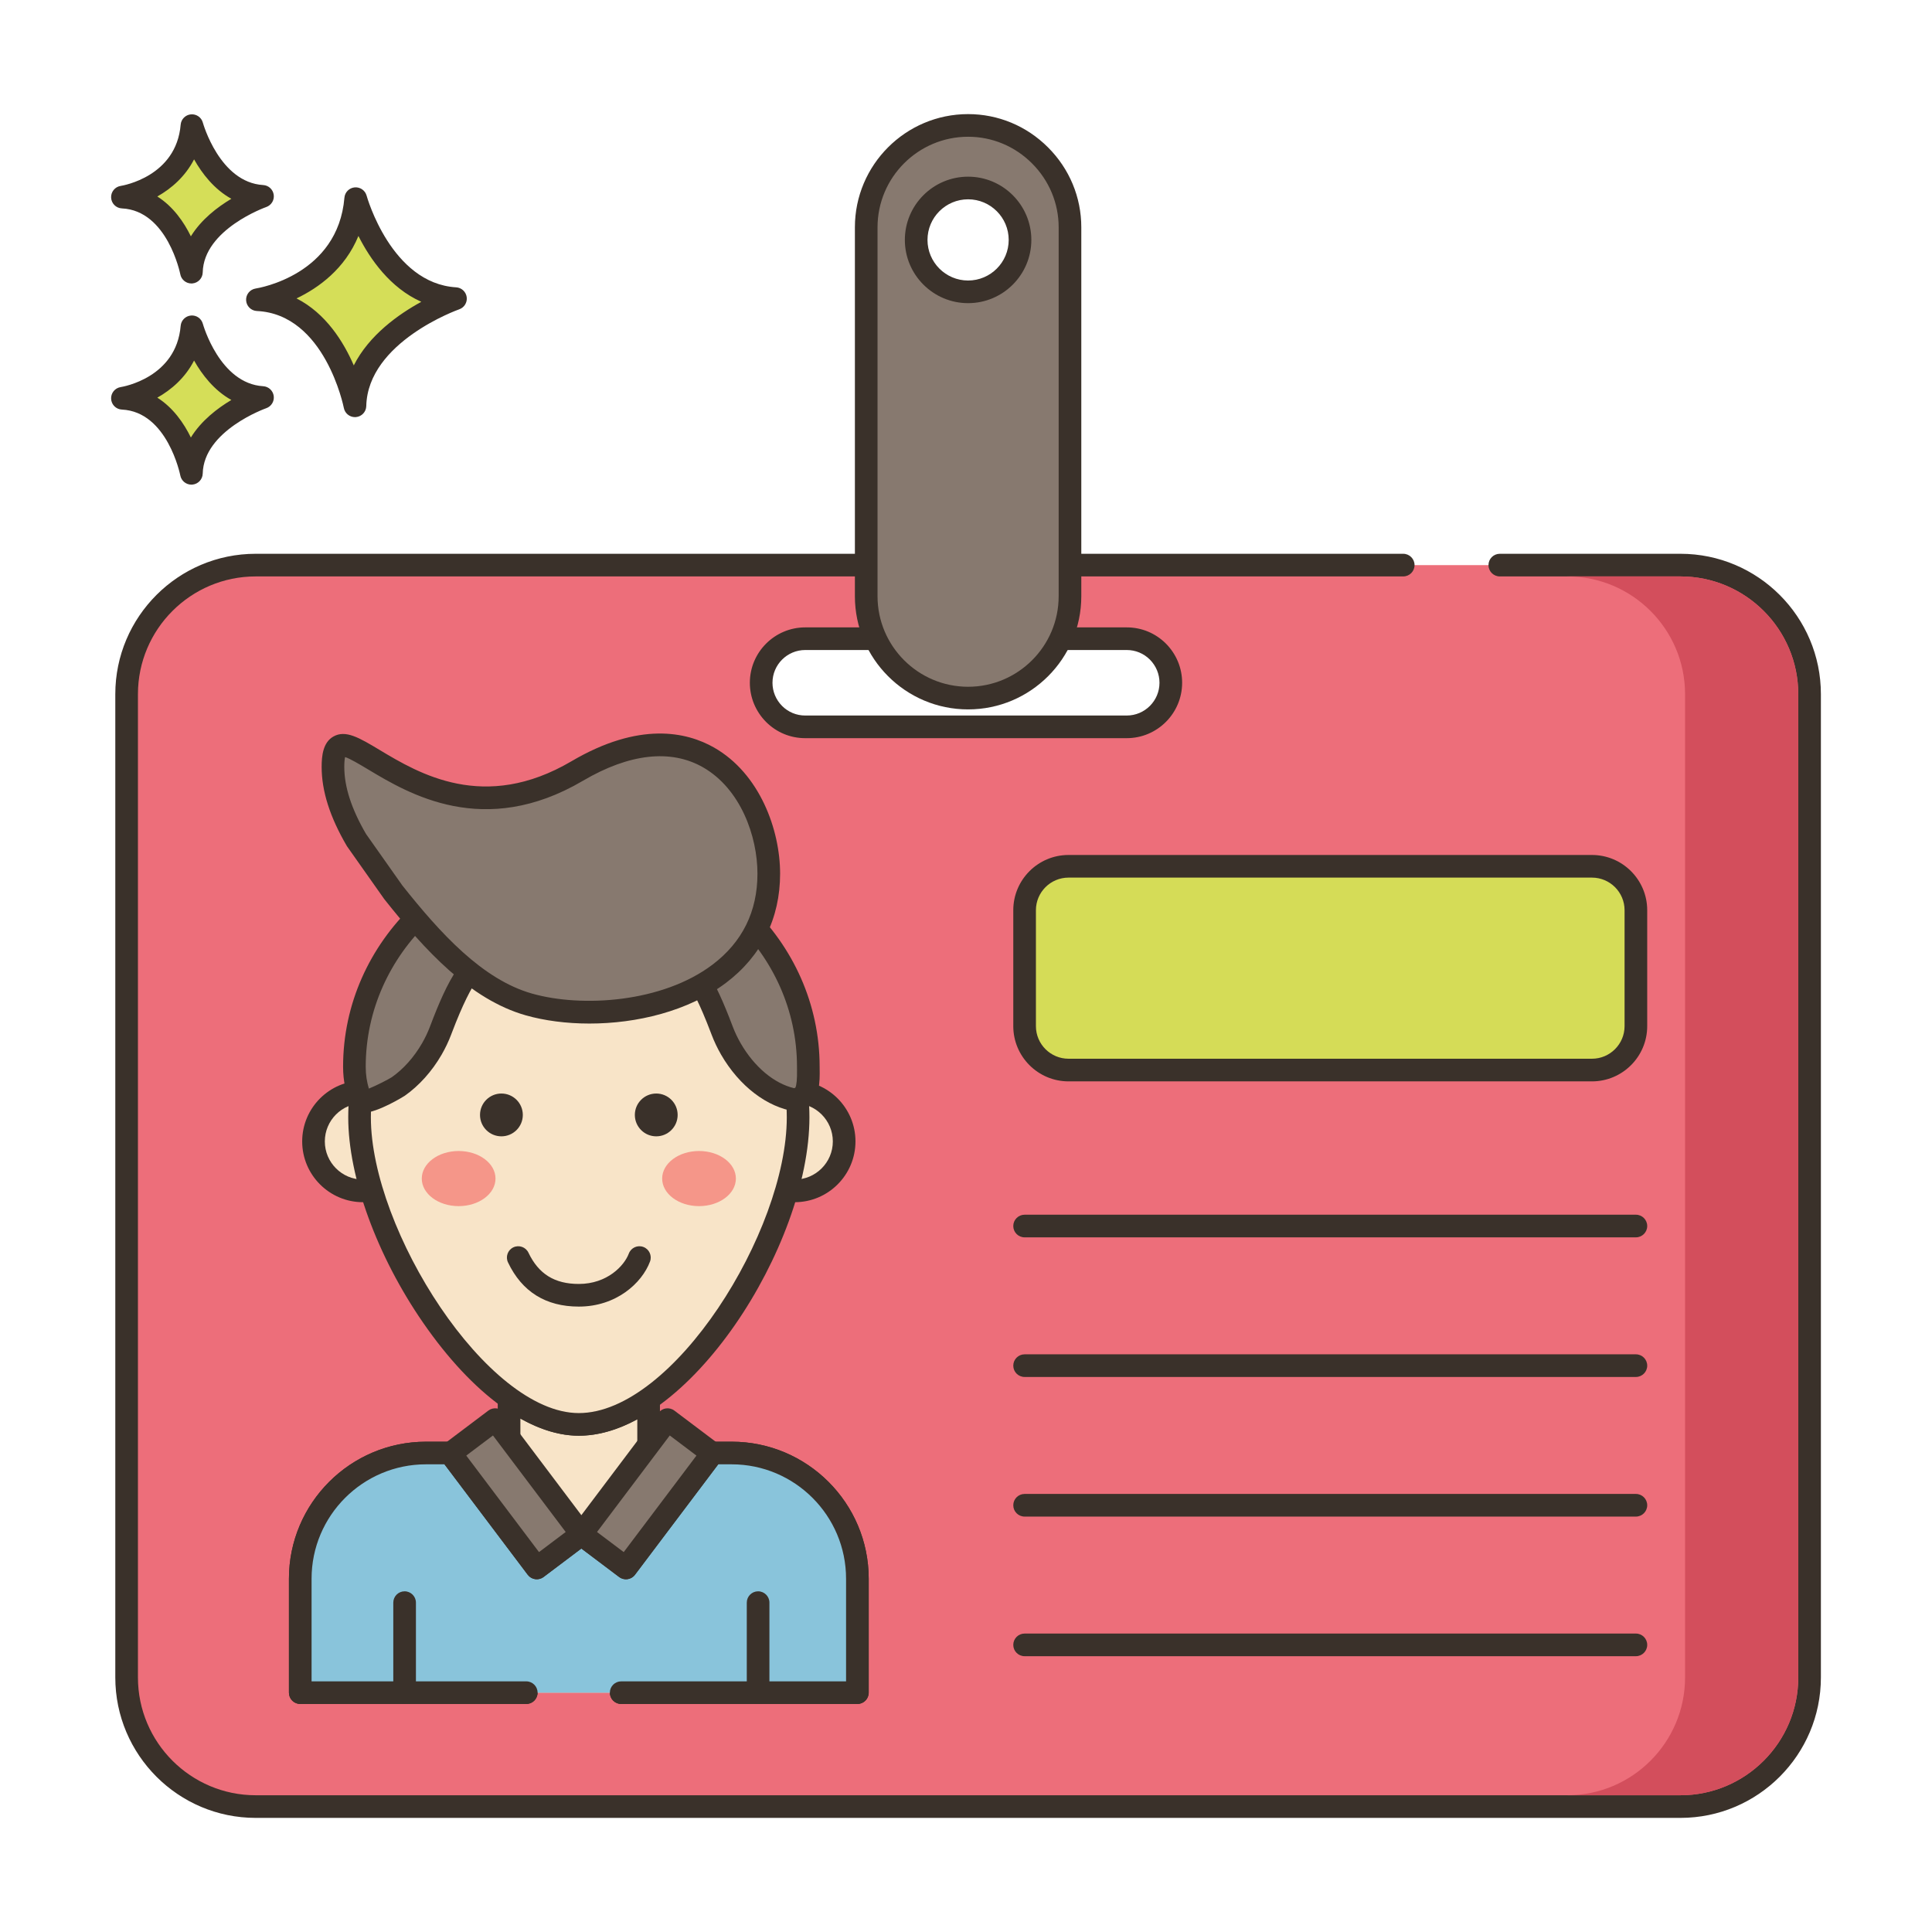 <?xml version="1.0" encoding="utf-8"?>
<!-- Generator: Adobe Illustrator 22.0.0, SVG Export Plug-In . SVG Version: 6.00 Build 0)  -->
<svg version="1.1" xmlns="http://www.w3.org/2000/svg" xmlns:xlink="http://www.w3.org/1999/xlink" x="0px" y="0px"
	 viewBox="0 0 256 256" style="enable-background:new 0 0 256 256;" xml:space="preserve">
<style type="text/css">
	.st0{display:none;}
	.st1{display:inline;}
	.st2{fill:none;stroke:#6B1D1D;stroke-width:0.5;stroke-miterlimit:10;}
	.st3{fill:#3A312A;}
	.st4{fill:#87796F;}
	.st5{fill:#D5DE58;}
	.st6{fill:#695B51;}
	.st7{fill:#FCE8CB;}
	.st8{fill:#F16C7A;}
	.st9{fill:#8AC6DD;}
	.st10{fill:#DECAAD;}
	.st11{fill:#D6DF58;}
	.st12{fill-rule:evenodd;clip-rule:evenodd;fill:#FCE8CB;}
	.st13{fill:#F5978A;}
	.st14{fill:#D7E057;}
	.st15{fill-rule:evenodd;clip-rule:evenodd;fill:#87796F;}
	.st16{fill:#6CA8BF;}
	.st17{fill:#B9C239;}
	.st18{fill:#D34E5C;}
	.st19{fill:#FAE6CA;}
	.st20{fill:#F8E4C8;}
	.st21{fill:#8AC5DC;}
	.st22{fill:#EF6D7A;}
	.st23{fill:#EB6E7A;}
	.st24{fill:#89C4DB;}
	.st25{fill-rule:evenodd;clip-rule:evenodd;fill:#F16C7A;}
	.st26{fill:#F7E3C7;}
	.st27{fill:#F6E2C6;}
	.st28{fill:#ED6E7A;}
	.st29{fill:#8AC3DA;}
	.st30{fill:#D5DC57;}
	.st31{fill-rule:evenodd;clip-rule:evenodd;fill:#D7E057;}
	.st32{fill-rule:evenodd;clip-rule:evenodd;fill:#F8E4C8;}
	.st33{fill:#D4DB56;}
	.st34{fill:#F59689;}
	.st35{fill:#DDC9AC;}
	.st36{fill:#D24E5C;}
	.st37{fill:#6A5C52;}
	.st38{fill:#6CA6BE;}
	.st39{fill:#B8C136;}
	.st40{fill-rule:evenodd;clip-rule:evenodd;fill:#FAE6CA;}
</style>
<g id="Layer_2" class="st0">
	<g class="st1">
		<g>
			<line class="st2" x1="0" y1="4.829" x2="256" y2="4.829"/>
			<line class="st2" x1="0" y1="16.56" x2="256" y2="16.56"/>
			<line class="st2" x1="0" y1="28.29" x2="256" y2="28.29"/>
			<line class="st2" x1="0" y1="40.021" x2="256" y2="40.021"/>
			<line class="st2" x1="0" y1="51.751" x2="256" y2="51.751"/>
			<line class="st2" x1="0" y1="63.482" x2="256" y2="63.482"/>
			<line class="st2" x1="0" y1="75.213" x2="256" y2="75.213"/>
			<line class="st2" x1="0" y1="86.943" x2="256" y2="86.943"/>
			<line class="st2" x1="0" y1="98.674" x2="256" y2="98.674"/>
			<line class="st2" x1="0" y1="110.404" x2="256" y2="110.404"/>
			<line class="st2" x1="0" y1="122.135" x2="256" y2="122.135"/>
			<line class="st2" x1="0" y1="133.865" x2="256" y2="133.865"/>
			<line class="st2" x1="0" y1="145.596" x2="256" y2="145.596"/>
			<line class="st2" x1="0" y1="157.326" x2="256" y2="157.326"/>
			<line class="st2" x1="0" y1="169.057" x2="256" y2="169.057"/>
			<line class="st2" x1="0" y1="180.788" x2="256" y2="180.788"/>
			<line class="st2" x1="0" y1="192.518" x2="256" y2="192.518"/>
			<line class="st2" x1="0" y1="204.249" x2="256" y2="204.249"/>
			<line class="st2" x1="0" y1="215.979" x2="256" y2="215.979"/>
			<line class="st2" x1="0" y1="227.71" x2="256" y2="227.71"/>
			<line class="st2" x1="0" y1="239.44" x2="256" y2="239.44"/>
			<line class="st2" x1="0" y1="251.171" x2="256" y2="251.171"/>
		</g>
		<g>
			<line class="st2" x1="251.171" y1="0" x2="251.171" y2="256"/>
			<line class="st2" x1="239.44" y1="0" x2="239.44" y2="256"/>
			<line class="st2" x1="227.71" y1="0" x2="227.71" y2="256"/>
			<line class="st2" x1="215.979" y1="0" x2="215.979" y2="256"/>
			<line class="st2" x1="204.249" y1="0" x2="204.249" y2="256"/>
			<line class="st2" x1="192.518" y1="0" x2="192.518" y2="256"/>
			<line class="st2" x1="180.788" y1="0" x2="180.788" y2="256"/>
			<line class="st2" x1="169.057" y1="0" x2="169.057" y2="256"/>
			<line class="st2" x1="157.326" y1="0" x2="157.326" y2="256"/>
			<line class="st2" x1="145.596" y1="0" x2="145.596" y2="256"/>
			<line class="st2" x1="133.865" y1="0" x2="133.865" y2="256"/>
			<line class="st2" x1="122.135" y1="0" x2="122.135" y2="256"/>
			<line class="st2" x1="110.404" y1="0" x2="110.404" y2="256"/>
			<line class="st2" x1="98.674" y1="0" x2="98.674" y2="256"/>
			<line class="st2" x1="86.943" y1="0" x2="86.943" y2="256"/>
			<line class="st2" x1="75.213" y1="0" x2="75.213" y2="256"/>
			<line class="st2" x1="63.482" y1="0" x2="63.482" y2="256"/>
			<line class="st2" x1="51.751" y1="0" x2="51.751" y2="256"/>
			<line class="st2" x1="40.021" y1="0" x2="40.021" y2="256"/>
			<line class="st2" x1="28.29" y1="0" x2="28.29" y2="256"/>
			<line class="st2" x1="16.56" y1="0" x2="16.56" y2="256"/>
			<line class="st2" x1="4.829" y1="0" x2="4.829" y2="256"/>
		</g>
	</g>
</g>
<g id="Layer_1">
	<g>
		<path class="st5" d="M47.133,26.323c0,0,3.408,12.659,13.222,13.246c0,0-13.1,4.525-13.321,14.202c0,0-2.579-13.572-12.925-14.059
			C34.108,39.713,46.159,37.887,47.133,26.323z"/>
		<path class="st3" d="M47.032,55.271c-0.713,0-1.335-0.506-1.472-1.218c-0.024-0.124-2.494-12.417-11.522-12.843
			c-0.77-0.036-1.387-0.65-1.427-1.421c-0.04-0.77,0.511-1.444,1.273-1.561c0.441-0.068,10.894-1.816,11.754-12.032
			c0.061-0.726,0.634-1.301,1.359-1.367c0.721-0.064,1.392,0.398,1.583,1.102c0.032,0.116,3.259,11.626,11.864,12.142
			c0.714,0.043,1.297,0.584,1.396,1.292c0.098,0.708-0.319,1.388-0.994,1.622c-0.121,0.042-12.118,4.311-12.313,12.819
			c-0.018,0.767-0.61,1.396-1.375,1.46C47.116,55.27,47.074,55.271,47.032,55.271z M39.292,39.542
			c3.878,1.969,6.23,5.746,7.586,8.876c2.027-4.021,5.942-6.787,8.949-8.427c-4.134-1.842-6.783-5.651-8.334-8.723
			C45.7,35.629,42.222,38.137,39.292,39.542z"/>
		<path class="st5" d="M25.434,43.304c0,0,2.411,8.954,9.352,9.369c0,0-9.266,3.201-9.422,10.045c0,0-1.824-9.6-9.142-9.944
			C16.222,52.775,24.745,51.483,25.434,43.304z"/>
		<path class="st3" d="M25.362,64.219c-0.713,0-1.337-0.508-1.472-1.22c-0.016-0.082-1.704-8.442-7.739-8.727
			c-0.77-0.036-1.387-0.65-1.427-1.421c-0.04-0.77,0.511-1.444,1.273-1.561c0.296-0.047,7.364-1.242,7.942-8.113
			c0.061-0.726,0.635-1.303,1.36-1.368c0.731-0.069,1.392,0.399,1.582,1.101l0,0c0.021,0.079,2.228,7.92,7.994,8.266
			c0.714,0.043,1.299,0.584,1.396,1.293c0.098,0.709-0.32,1.389-0.996,1.622c-0.081,0.028-8.282,2.952-8.413,8.661
			c-0.018,0.768-0.611,1.397-1.376,1.461C25.445,64.217,25.404,64.219,25.362,64.219z M20.844,52.691
			c2.107,1.332,3.524,3.394,4.447,5.279c1.376-2.232,3.515-3.871,5.365-4.972c-2.287-1.27-3.884-3.351-4.941-5.225
			C24.541,50.062,22.7,51.65,20.844,52.691z"/>
		<path class="st5" d="M25.434,16.646c0,0,2.411,8.954,9.352,9.37c0,0-9.266,3.201-9.422,10.045c0,0-1.824-9.6-9.142-9.944
			C16.222,26.117,24.745,24.826,25.434,16.646z"/>
		<path class="st3" d="M25.362,37.562c-0.713,0-1.337-0.508-1.472-1.22c-0.016-0.082-1.704-8.442-7.739-8.727
			c-0.77-0.036-1.387-0.65-1.427-1.421c-0.04-0.769,0.511-1.444,1.273-1.56c0.296-0.047,7.364-1.242,7.942-8.113
			c0.061-0.726,0.635-1.303,1.36-1.368c0.731-0.062,1.392,0.399,1.582,1.102l0,0c0.021,0.079,2.228,7.92,7.994,8.265
			c0.715,0.042,1.299,0.584,1.396,1.293c0.098,0.709-0.319,1.388-0.996,1.622c-0.081,0.028-8.282,2.953-8.413,8.662
			c-0.018,0.768-0.611,1.397-1.376,1.461C25.445,37.56,25.404,37.562,25.362,37.562z M20.844,26.034
			c2.107,1.332,3.524,3.393,4.447,5.279c1.376-2.232,3.515-3.872,5.365-4.973c-2.287-1.268-3.884-3.35-4.941-5.224
			C24.541,23.404,22.7,24.993,20.844,26.034z"/>
		<path class="st28" d="M185.935,74.88H33.878c-9.44,0-17.1,7.65-17.1,17.1v130.29c0,9.45,7.66,17.11,17.1,17.11h188.79
			c9.45,0,17.11-7.66,17.11-17.11V91.98c0-9.45-7.66-17.1-17.11-17.1h-23.937 M149.298,96.31h-42.6c-1.61,0-3.07-0.65-4.13-1.71
			c-1.05-1.06-1.71-2.52-1.71-4.13c0-3.23,2.62-5.84,5.84-5.84h42.6c1.61,0,3.07,0.65,4.13,1.71c1.05,1.06,1.71,2.52,1.71,4.13
			C155.138,93.69,152.518,96.31,149.298,96.31z"/>
		<path class="st3" d="M222.669,240.88H33.878c-10.256,0-18.6-8.349-18.6-18.61V91.98c0-10.257,8.344-18.601,18.6-18.601h152.056
			c0.829,0,1.5,0.672,1.5,1.5c0,0.828-0.671,1.5-1.5,1.5H33.878c-8.602,0-15.6,6.998-15.6,15.601V222.27
			c0,8.607,6.998,15.61,15.6,15.61h188.79c8.607,0,15.61-7.003,15.61-15.61V91.98c0-8.603-7.002-15.601-15.61-15.601h-23.937
			c-0.829,0-1.5-0.672-1.5-1.5c0-0.828,0.671-1.5,1.5-1.5h23.937c10.262,0,18.61,8.344,18.61,18.601V222.27
			C241.278,232.531,232.93,240.88,222.669,240.88z M149.298,97.811h-42.6c-1.96,0-3.804-0.764-5.19-2.149
			c-1.388-1.402-2.149-3.244-2.149-5.191c0-4.047,3.293-7.34,7.34-7.34h42.6c1.961,0,3.804,0.764,5.191,2.149
			c1.388,1.399,2.149,3.241,2.149,5.19C156.638,94.518,153.346,97.811,149.298,97.811z M106.698,86.13
			c-2.393,0-4.34,1.947-4.34,4.34c0,1.152,0.453,2.244,1.276,3.075c0.814,0.814,1.904,1.266,3.064,1.266h42.6
			c2.393,0,4.34-1.947,4.34-4.341c0-1.152-0.453-2.244-1.275-3.074c-0.815-0.814-1.905-1.266-3.064-1.266H106.698z"/>
		<path class="st20" d="M82.31,224.286h31.298v-15.095c0-9.2-7.457-16.656-16.657-16.656H85.947v-7.152
			c-3.044,2.11-6.193,3.355-9.25,3.355c-2.932,0-6.025-1.257-9.057-3.393h-0.187v7.19H56.442c-9.2,0-16.657,7.457-16.657,16.656
			v15.095h29.947H82.31z"/>
		<path class="st3" d="M113.608,225.786H82.31c-0.829,0-1.5-0.672-1.5-1.5c0-0.828,0.671-1.5,1.5-1.5h29.798v-13.594
			c0-8.357-6.799-15.157-15.157-15.157H85.946c-0.829,0-1.5-0.672-1.5-1.5v-4.463c-2.65,1.438-5.248,2.166-7.749,2.166
			c-2.467,0-5.063-0.767-7.743-2.282v4.579c0,0.828-0.671,1.5-1.5,1.5H56.442c-8.357,0-15.157,6.8-15.157,15.157v13.594h28.447
			c0.829,0,1.5,0.672,1.5,1.5c0,0.828-0.671,1.5-1.5,1.5H39.785c-0.829,0-1.5-0.672-1.5-1.5v-15.094
			c0-10.012,8.145-18.157,18.157-18.157h9.512v-5.689c0-0.828,0.671-1.5,1.5-1.5h0.187c0.309,0,0.611,0.096,0.864,0.273
			c2.938,2.07,5.694,3.119,8.193,3.119c2.615,0,5.439-1.039,8.395-3.088c0.458-0.318,1.057-0.355,1.55-0.097
			c0.494,0.259,0.804,0.771,0.804,1.329v5.652h9.505c10.012,0,18.157,8.145,18.157,18.157v15.094
			C115.108,225.114,114.437,225.786,113.608,225.786z"/>
		<path class="st24" d="M82.31,224.288h31.298v-15.1c0-9.2-7.457-16.657-16.657-16.657h-2.633l0.068,0.05L82.94,207.762
			l-5.907-4.451l-5.907,4.451L59.679,192.58l0.068-0.05h-3.305c-9.2,0-16.657,7.457-16.657,16.657v15.1h29.947H82.31z"/>
		<path class="st3" d="M113.608,225.788H82.31c-0.829,0-1.5-0.672-1.5-1.5s0.671-1.5,1.5-1.5h29.798v-13.601
			c0-8.357-6.799-15.157-15.157-15.157h-1.779l-11.034,14.635c-0.499,0.661-1.44,0.792-2.1,0.295l-5.005-3.771l-5.005,3.771
			c-0.66,0.497-1.601,0.366-2.1-0.295L58.894,194.03h-2.452c-8.357,0-15.157,6.8-15.157,15.157v13.601h28.447
			c0.829,0,1.5,0.672,1.5,1.5s-0.671,1.5-1.5,1.5H39.786c-0.829,0-1.5-0.672-1.5-1.5v-15.101c0-10.012,8.145-18.157,18.157-18.157
			h3.305c0.649,0,1.225,0.418,1.426,1.035c0.001,0.003,0.002,0.006,0.003,0.009l10.244,13.587l4.71-3.548
			c0.534-0.402,1.271-0.402,1.805,0l4.71,3.548l10.329-13.699c0.23-0.549,0.741-0.932,1.344-0.932h2.633
			c10.012,0,18.157,8.145,18.157,18.157v15.101C115.108,225.116,114.437,225.788,113.608,225.788z"/>
		<path class="st32" d="M54.649,151.244c0,3.62-2.934,6.554-6.554,6.554c-3.62,0-6.554-2.934-6.554-6.554
			c0-3.62,2.934-6.554,6.554-6.554C51.715,144.69,54.649,147.624,54.649,151.244z"/>
		<path class="st3" d="M48.095,159.298c-4.441,0-8.054-3.613-8.054-8.054c0-4.441,3.613-8.055,8.054-8.055s8.054,3.613,8.054,8.055
			C56.149,155.685,52.536,159.298,48.095,159.298z M48.095,146.189c-2.787,0-5.054,2.268-5.054,5.055
			c0,2.787,2.267,5.054,5.054,5.054c2.787,0,5.054-2.267,5.054-5.054C53.149,148.457,50.882,146.189,48.095,146.189z"/>
		<path class="st32" d="M111.855,151.244c0,3.62-2.934,6.554-6.554,6.554c-3.62,0-6.554-2.934-6.554-6.554
			c0-3.62,2.934-6.554,6.554-6.554C108.92,144.69,111.855,147.624,111.855,151.244z"/>
		<path class="st3" d="M105.301,159.298c-4.441,0-8.054-3.613-8.054-8.054c0-4.441,3.613-8.055,8.054-8.055
			c4.441,0,8.054,3.613,8.054,8.055C113.354,155.685,109.742,159.298,105.301,159.298z M105.301,146.189
			c-2.787,0-5.054,2.268-5.054,5.055c0,2.787,2.267,5.054,5.054,5.054c2.787,0,5.054-2.267,5.054-5.054
			C110.354,148.457,108.087,146.189,105.301,146.189z"/>
		<path class="st20" d="M105.753,148.063c0,16.046-15.454,40.677-29.055,40.677c-12.982,0-29.055-24.63-29.055-40.677
			c0-16.047,13.008-29.055,29.055-29.055C92.744,119.008,105.753,132.016,105.753,148.063z"/>
		<path class="st3" d="M76.698,190.239c-6.538,0-14.057-5.456-20.63-14.968c-6.122-8.859-9.925-19.285-9.925-27.209
			c0-16.848,13.707-30.555,30.555-30.555c16.848,0,30.555,13.707,30.555,30.555C107.253,165.1,91.158,190.239,76.698,190.239z
			 M76.698,120.508c-15.194,0-27.555,12.361-27.555,27.555c0,14.887,15.394,39.177,27.555,39.177
			c12.51,0,27.555-24.062,27.555-39.177C104.253,132.869,91.892,120.508,76.698,120.508z"/>
		<path class="st3" d="M69.276,147.734c0,1.566-1.27,2.836-2.836,2.836c-1.566,0-2.836-1.27-2.836-2.836
			c0-1.566,1.27-2.836,2.836-2.836C68.006,144.899,69.276,146.168,69.276,147.734z"/>
		<path class="st3" d="M89.792,147.734c0,1.566-1.27,2.836-2.836,2.836c-1.566,0-2.836-1.27-2.836-2.836
			c0-1.566,1.27-2.836,2.836-2.836C88.522,144.899,89.792,146.168,89.792,147.734z"/>
		<path class="st34" d="M65.657,156.166c0,2.017-2.187,3.652-4.885,3.652c-2.698,0-4.885-1.635-4.885-3.652
			c0-2.017,2.187-3.652,4.885-3.652C63.47,152.514,65.657,154.149,65.657,156.166z"/>
		<path class="st34" d="M97.509,156.166c0,2.017-2.187,3.652-4.885,3.652c-2.698,0-4.885-1.635-4.885-3.652
			c0-2.017,2.187-3.652,4.885-3.652C95.322,152.514,97.509,154.149,97.509,156.166z"/>
		<path class="st4" d="M77.033,112.595c-16.609,0-30.073,12.873-30.073,28.752c0,1.68,0.304,2.933,0.869,4.497
			c0.266,0.738,4.573-1.618,4.939-1.876c1.833-1.291,3.332-3.041,4.452-4.975c0.463-0.804,0.849-1.623,1.16-2.441
			c0.991-2.612,3.684-9.879,6.419-9.309c3.667,0.764,7.824,1.196,12.233,1.196c4.409,0,8.566-0.432,12.234-1.196
			c2.734-0.57,5.428,6.697,6.419,9.309c0.311,0.819,0.697,1.637,1.16,2.442c1.85,3.2,4.975,6.247,8.776,6.801
			c0.009-0.184,0.241-0.246,0.414-0.309c1.244-0.452,1.07-3.141,1.07-4.139C107.106,125.468,93.642,112.595,77.033,112.595z"/>
		<path class="st3" d="M48.057,147.47c-0.199,0-0.38-0.023-0.54-0.074c-0.518-0.163-0.918-0.542-1.098-1.041
			c-0.575-1.593-0.958-3.055-0.958-5.008c0-16.681,14.164-30.252,31.573-30.252c17.409,0,31.573,13.571,31.573,30.252l0.003,0.315
			c0.022,1.52,0.063,4.316-1.906,5.171c-0.04,0.043-0.083,0.082-0.129,0.12c-0.326,0.268-0.748,0.389-1.168,0.325
			c-3.763-0.548-7.448-3.364-9.859-7.534c-0.496-0.862-0.92-1.757-1.263-2.66l-0.062-0.163c-3.058-8.07-4.49-8.221-4.648-8.211
			c-3.909,0.815-8.127,1.229-12.54,1.229c-4.413,0-8.632-0.413-12.54-1.228c-0.003-0.001-0.006-0.001-0.011-0.001
			c-0.201,0-1.641,0.302-4.638,8.21l-0.062,0.164c-0.343,0.904-0.768,1.799-1.263,2.658c-1.286,2.222-2.976,4.106-4.888,5.453
			C53.595,145.222,50.02,147.47,48.057,147.47z M105.883,145.541l0.547,1.396c0.035-0.014,0.072-0.032,0.111-0.057L105.883,145.541z
			 M107.12,145.873L107.12,145.873L107.12,145.873z M77.033,114.095c-15.755,0-28.573,12.226-28.573,27.252
			c0,1.105,0.149,1.981,0.418,2.898c1.042-0.419,2.635-1.249,3.045-1.515c1.542-1.086,2.931-2.643,3.999-4.488
			c0.413-0.718,0.769-1.467,1.056-2.223l0.062-0.163c2.146-5.663,4.608-10.795,8.066-10.083c3.707,0.773,7.72,1.165,11.927,1.165
			c4.207,0,8.22-0.392,11.927-1.165c3.454-0.711,5.92,4.421,8.066,10.084l0.062,0.162c0.287,0.755,0.643,1.504,1.058,2.226
			c1.815,3.14,4.426,5.32,7.082,5.948c0.051-0.023,0.104-0.047,0.159-0.068c0.166-0.321,0.241-1.134,0.222-2.419l-0.004-0.359
			C105.606,126.32,92.788,114.095,77.033,114.095z"/>
		
			<rect x="64.656" y="188.428" transform="matrix(0.799 -0.602 0.602 0.799 -105.36 81.013)" class="st4" width="7.428" height="19.013"/>
		<path class="st3" d="M71.126,209.262c-0.069,0-0.139-0.005-0.209-0.015c-0.394-0.056-0.75-0.265-0.989-0.583L58.484,193.48
			c-0.499-0.661-0.367-1.602,0.295-2.101l5.932-4.471c0.317-0.24,0.718-0.342,1.111-0.287c0.394,0.056,0.75,0.265,0.989,0.583
			l11.443,15.184c0.499,0.661,0.367,1.602-0.295,2.101l-5.932,4.471C71.767,209.157,71.449,209.262,71.126,209.262z M61.783,192.873
			l9.638,12.788l3.536-2.665l-9.638-12.788L61.783,192.873z"/>
		
			<rect x="81.983" y="188.428" transform="matrix(-0.799 -0.602 0.602 -0.799 35.005 407.583)" class="st4" width="7.428" height="19.013"/>
		<path class="st3" d="M82.94,209.262c-0.314,0-0.631-0.099-0.902-0.302l-5.932-4.471c-0.318-0.24-0.527-0.596-0.583-0.989
			c-0.055-0.395,0.048-0.794,0.288-1.111l11.443-15.184c0.499-0.662,1.438-0.793,2.101-0.296l5.932,4.471
			c0.318,0.24,0.527,0.596,0.582,0.989c0.055,0.395-0.048,0.794-0.288,1.111l-11.443,15.184
			C83.844,209.056,83.395,209.262,82.94,209.262z M79.109,202.996l3.537,2.665l9.638-12.788l-3.537-2.665L79.109,202.996z"/>
		<path class="st3" d="M53.613,225.788c-0.829,0-1.5-0.672-1.5-1.5v-11.931c0-0.828,0.671-1.5,1.5-1.5c0.829,0,1.5,0.672,1.5,1.5
			v11.931C55.113,225.116,54.442,225.788,53.613,225.788z"/>
		<path class="st3" d="M100.453,225.788c-0.829,0-1.5-0.672-1.5-1.5v-11.931c0-0.828,0.671-1.5,1.5-1.5s1.5,0.672,1.5,1.5v11.931
			C101.953,225.116,101.281,225.788,100.453,225.788z"/>
		<path class="st4" d="M52.119,118.237c4.932,6.21,10.832,12.831,17.957,14.857c11.477,3.263,31.79-0.808,31.79-17.326
			c0-10.563-8.854-23.33-25.377-13.609c-20.481,12.049-32.369-11.113-32.369-0.55c0,3.339,1.345,6.669,3.111,9.699L52.119,118.237z"
			/>
		<path class="st3" d="M78.1,135.626c-3.054,0-5.96-0.386-8.434-1.089c-7.399-2.104-13.371-8.629-18.722-15.367
			c-0.018-0.022-0.035-0.045-0.051-0.068l-4.888-6.93c-0.025-0.035-0.048-0.071-0.07-0.109c-2.23-3.826-3.315-7.246-3.315-10.453
			c0-1.46,0.177-3.236,1.556-4.017c1.624-0.919,3.419,0.156,6.136,1.785c5.176,3.104,13.839,8.301,25.417,1.488
			c8.986-5.285,15.244-3.896,18.911-1.799c6.028,3.447,8.727,10.872,8.728,16.701c0,5.919-2.475,10.916-7.156,14.453
			C91.183,134.019,84.334,135.626,78.1,135.626z M53.321,117.338c5.032,6.333,10.595,12.445,17.166,14.314
			c6.642,1.887,17.278,1.189,23.916-3.825c3.958-2.989,5.964-7.046,5.964-12.059c0-4.963-2.232-11.246-7.217-14.097
			c-4.271-2.441-9.769-1.826-15.9,1.78c-13.117,7.715-23.111,1.72-28.482-1.502c-1.079-0.646-2.385-1.431-3.042-1.634
			c-0.05,0.221-0.106,0.617-0.106,1.293c0,2.647,0.94,5.555,2.874,8.888L53.321,117.338z"/>
		<path class="st3" d="M76.697,173.13c-4.377,0-7.534-1.969-9.383-5.853c-0.356-0.748-0.038-1.643,0.709-1.999
			c0.75-0.354,1.644-0.038,2,0.71c1.345,2.825,3.466,4.142,6.674,4.142c3.754,0,6.018-2.406,6.623-4.023
			c0.291-0.776,1.155-1.171,1.931-0.878c0.776,0.29,1.169,1.154,0.879,1.931C85.053,170.034,81.642,173.13,76.697,173.13z"/>
		<path class="st30" d="M210.945,141.788h-69.359c-3.214,0-5.82-2.606-5.82-5.82v-15.359c0-3.215,2.606-5.82,5.82-5.82h69.359
			c3.214,0,5.82,2.606,5.82,5.82v15.359C216.765,139.182,214.159,141.788,210.945,141.788z"/>
		<path class="st3" d="M210.944,143.288h-69.359c-4.037,0-7.32-3.284-7.32-7.32v-15.359c0-4.036,3.284-7.32,7.32-7.32h69.359
			c4.037,0,7.32,3.284,7.32,7.32v15.359C218.265,140.004,214.981,143.288,210.944,143.288z M141.585,116.288
			c-2.382,0-4.32,1.938-4.32,4.32v15.359c0,2.382,1.938,4.32,4.32,4.32h69.359c2.382,0,4.32-1.939,4.32-4.32v-15.359
			c0-2.382-1.938-4.32-4.32-4.32H141.585z"/>
		<path class="st3" d="M216.765,163.955h-81c-0.829,0-1.5-0.672-1.5-1.5c0-0.828,0.671-1.5,1.5-1.5h81c0.829,0,1.5,0.672,1.5,1.5
			C218.265,163.283,217.593,163.955,216.765,163.955z"/>
		<path class="st3" d="M216.765,182.455h-81c-0.829,0-1.5-0.672-1.5-1.5c0-0.828,0.671-1.5,1.5-1.5h81c0.829,0,1.5,0.672,1.5,1.5
			C218.265,181.783,217.593,182.455,216.765,182.455z"/>
		<path class="st3" d="M216.765,200.955h-81c-0.829,0-1.5-0.672-1.5-1.5c0-0.828,0.671-1.5,1.5-1.5h81c0.829,0,1.5,0.672,1.5,1.5
			C218.265,200.283,217.593,200.955,216.765,200.955z"/>
		<path class="st3" d="M216.765,219.455h-81c-0.829,0-1.5-0.672-1.5-1.5c0-0.828,0.671-1.5,1.5-1.5h81c0.829,0,1.5,0.672,1.5,1.5
			C218.265,218.783,217.593,219.455,216.765,219.455z"/>
		<path class="st4" d="M137.808,20.59c-2.45-2.45-5.82-3.97-9.53-3.97c-7.43,0-13.5,6.08-13.5,13.5V79c0,7.43,6.07,13.5,13.5,13.5
			c7.42,0,13.5-6.07,13.5-13.5V30.12C141.778,26.41,140.258,23.04,137.808,20.59z M128.278,38.67c-3.8,0-6.88-3.08-6.88-6.88
			c0-3.8,3.08-6.88,6.88-6.88c3.8,0,6.88,3.08,6.88,6.88C135.158,35.59,132.078,38.67,128.278,38.67z"/>
		<path class="st3" d="M128.278,94c-8.271,0-15-6.729-15-15V30.12c0-8.271,6.729-15,15-15c3.986,0,7.748,1.565,10.591,4.409l0,0
			c2.843,2.844,4.409,6.604,4.409,10.591V79C143.278,87.271,136.549,94,128.278,94z M128.278,18.12c-6.617,0-12,5.383-12,12V79
			c0,6.617,5.383,12,12,12c6.617,0,12-5.383,12-12V30.12c0-3.185-1.254-6.192-3.53-8.47C134.471,19.374,131.463,18.12,128.278,18.12
			z M128.278,40.17c-4.621,0-8.38-3.759-8.38-8.38s3.759-8.38,8.38-8.38c4.621,0,8.38,3.759,8.38,8.38S132.899,40.17,128.278,40.17z
			 M128.278,26.41c-2.966,0-5.38,2.413-5.38,5.38s2.414,5.38,5.38,5.38c2.966,0,5.38-2.413,5.38-5.38S131.245,26.41,128.278,26.41z"
			/>
		<path class="st18" d="M222.67,76.38h-15c8.61,0,15.61,7,15.61,15.6v130.29c0,8.61-7,15.61-15.61,15.61h15
			c8.61,0,15.61-7,15.61-15.61V91.98C238.28,83.38,231.28,76.38,222.67,76.38z"/>
	</g>
</g>
</svg>
